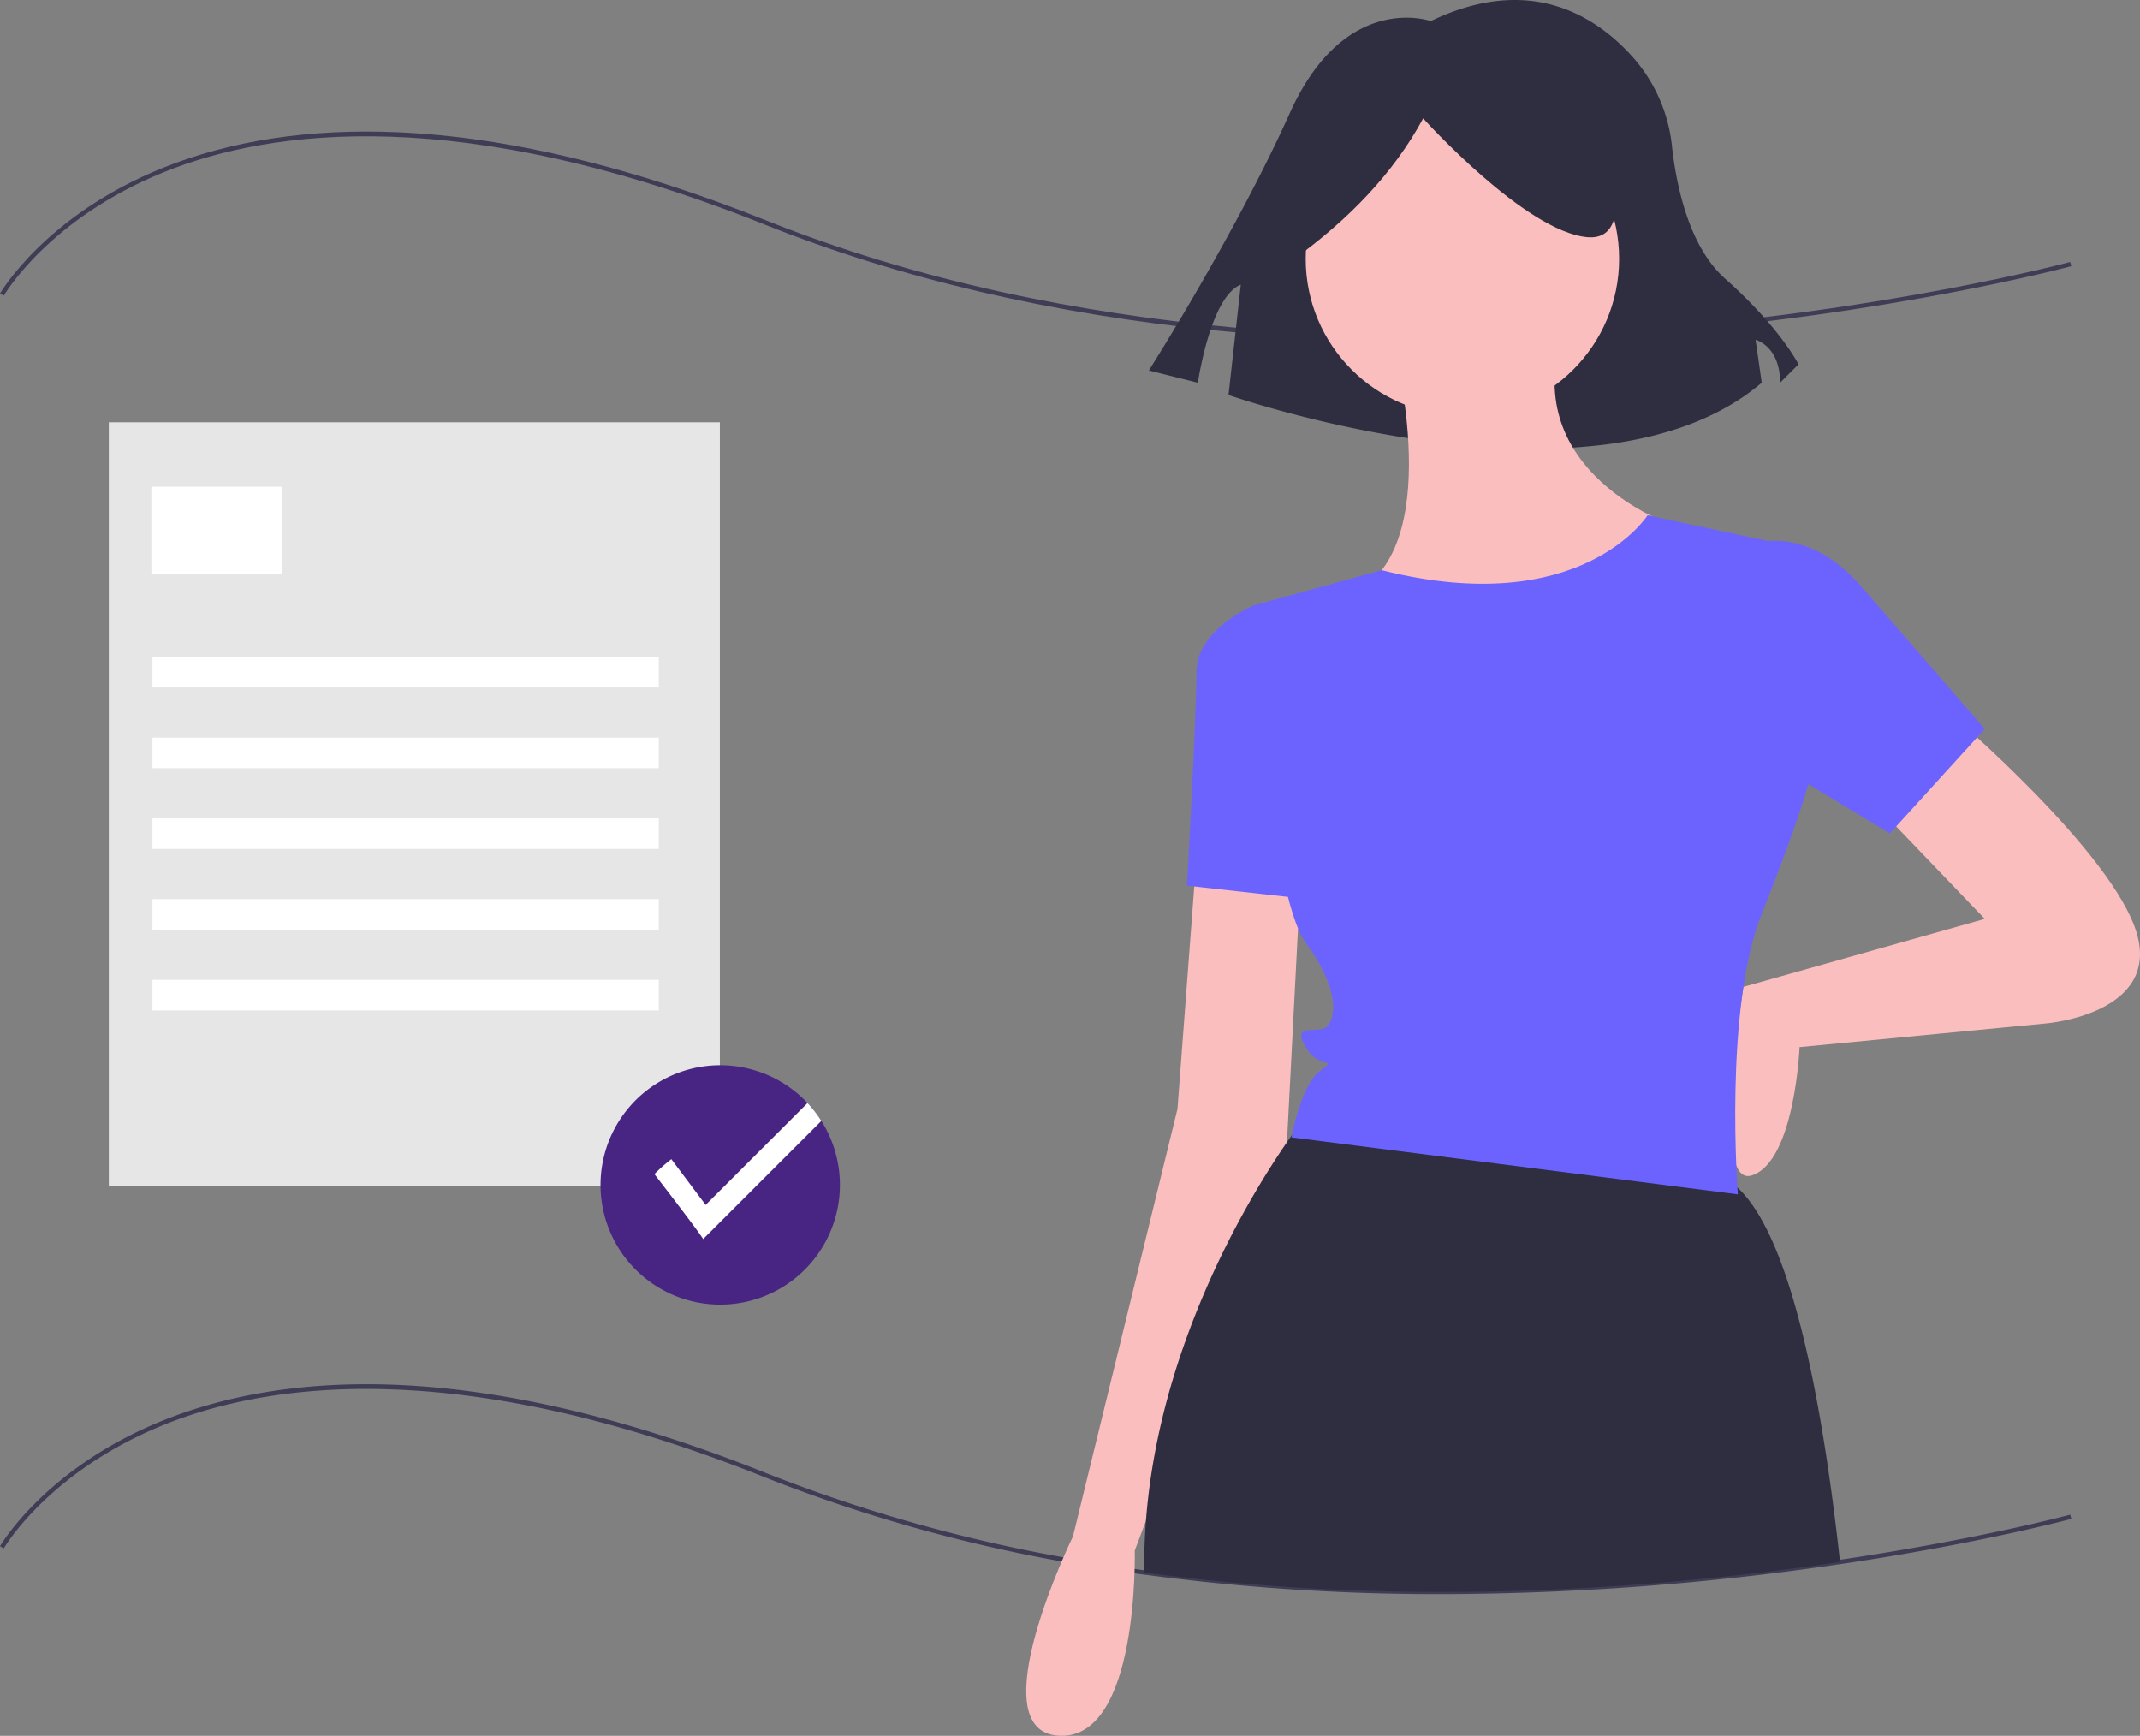 <svg xmlns="http://www.w3.org/2000/svg" width="628" height="509.377" viewBox="0 0 628 509.377"><rect x="0" y="0" width="628" height="509.377" fill="#808080" stroke="none"/><defs><style>.a{fill:#3f3d56;}.b{fill:#2f2e41;}.c{fill:#fbbebe;}.d{fill:#6c63ff;}.e{fill:#e6e6e6;}.f{fill:#fff;}.g{fill:#492583;}</style></defs><path class="a" d="M614.923,708.547a643.591,643.591,0,0,1-87.4-5.727c-.946-.121-1.9-.256-2.857-.4-7.111-1.011-14.225-2.167-21.142-3.436a456.66,456.66,0,0,1-87.238-24.711c-89.058-35.624-145.053-28.042-176.344-15.409-33.863,13.672-46.881,36.041-47.008,36.265l-1.114-.632c.129-.228,13.314-22.929,47.548-36.782,20.072-8.122,43.357-11.671,69.213-10.553,32.275,1.4,68.673,10.119,108.181,25.922a455.421,455.421,0,0,0,86.993,24.641c6.9,1.265,14,2.419,21.1,3.428.948.141,1.9.275,2.841.4,78.528,10.8,154.285,4.288,204.01-3.078,40.986-6.072,67.363-13.17,67.625-13.241l.335,1.236c-.262.071-26.705,7.189-67.773,13.272a807.533,807.533,0,0,1-116.965,8.808Z" transform="translate(-191.818 -240.758)"/><path class="a" d="M615.01,230.707c-22.577,0-44.557-1.056-65.764-3.168-48.73-4.853-93.465-15.324-132.962-31.123-89.058-35.624-145.053-28.043-176.344-15.409-33.863,13.671-46.881,36.04-47.008,36.264l-1.114-.632c.129-.228,13.314-22.929,47.548-36.781,20.072-8.122,43.357-11.673,69.213-10.553,32.276,1.4,68.673,10.119,108.181,25.922,89.2,35.68,188.455,37.082,256.014,31.979C746,221.673,798.8,207.514,799.325,207.371l.335,1.236c-.525.143-53.421,14.33-126.763,19.874C653.262,229.965,633.925,230.707,615.01,230.707Z" transform="translate(-191.818 -130.498)"/><path class="b" d="M712.817,125.112s-25.179-8.992-41.366,26.978-41.366,75.537-41.366,75.537l14.388,3.6s3.6-25.179,12.589-28.776l-3.6,32.373s107.911,37.769,156.47-3.6l-1.8-12.589s7.194,1.8,7.194,12.589l5.4-5.4s-5.4-10.791-21.582-25.179c-10.624-9.444-14.275-27.41-15.53-38.643A46.762,46.762,0,0,0,772.85,136.54C762.093,124.074,742.493,110.824,712.817,125.112Z" transform="translate(-292.942 -118.919)"/><path class="c" d="M916.837,391.56s47.382,40.414,54.349,64.1-26.478,26.478-26.478,26.478l-72.466,6.968s-1.394,33.446-13.936,37.627-2.546-55.308-2.546-55.308l70.831-19.946-32.052-33.446Z" transform="translate(-344.142 -181.827)"/><path class="c" d="M633.265,445.907l-5.574,73.86L597.032,645.188s-27.871,57.137-4.181,58.53,22.3-54.349,22.3-54.349l44.594-118.454,4.181-80.828Z" transform="translate(-282.148 -194.367)"/><ellipse class="c" cx="45.988" cy="45.988" rx="45.988" ry="45.988" transform="translate(383.169 29.962)"/><path class="c" d="M718.194,246.635s16.723,59.924-9.755,75.253,66.892,26.478,91.976-19.51c0,0-44.594-15.329-32.052-55.743Z" transform="translate(-309.94 -148.388)"/><path class="d" d="M672.5,352.681l-8.361-2.787s-16.723,6.968-16.723,19.51-2.787,62.711-2.787,62.711l37.627,4.181Z" transform="translate(-296.297 -172.213)"/><path class="b" d="M832.511,676.094c-51.445,7.621-126.426,13.775-204.185,3.08-.006-.769-.006-1.518-.006-2.248q0-6.523.5-12.9c3.983-52.335,30.945-95.967,41.378-111.087.525-.769,1.012-1.46,1.447-2.075,1.684-2.363,2.664-3.612,2.664-3.612s80.827-1.319,122.634,15.4a17.982,17.982,0,0,1,5.444,3.561C817.974,580.6,827.132,627.3,832.511,676.094Z" transform="translate(-292.534 -217.746)"/><path class="d" d="M852.26,327.473s18.117-9.755,36.233,11.149l36.233,41.807-27.872,30.659L843.9,379.035Z" transform="translate(-342.276 -166.515)"/><path class="b" d="M684.6,201.6c16.28-11.782,29.458-25.353,38.176-41.5,0,0,29.877,33.2,48.135,34.856s1.66-39.836,1.66-39.836l-33.2-8.3-31.537,3.32-24.9,16.6Z" transform="translate(-305.137 -125.358)"/><path class="d" d="M785.655,315.474s-19.5,30.835-78.037,16.114L674.4,340.737l-4.415,1.216s4.181,83.615,15.329,98.944,8.361,23.691,5.574,25.084-9.755-1.393-5.574,5.574,9.755,2.787,4.181,6.968-8.361,19.51-8.361,19.51l131,16.723s-4.181-54.349,6.968-82.221,13.936-39.02,13.936-39.02l-8.361-69.679Z" transform="translate(-302.148 -164.271)"/><rect class="e" width="179.317" height="224.147" transform="translate(31.938 123.921)"/><rect class="f" width="38.425" height="25.617" transform="translate(44.426 142.813)"/><rect class="f" width="148.577" height="8.966" transform="translate(44.747 192.766)"/><rect class="f" width="148.577" height="8.966" transform="translate(44.747 216.462)"/><rect class="f" width="148.577" height="8.966" transform="translate(44.747 240.158)"/><rect class="f" width="148.577" height="8.966" transform="translate(44.747 263.853)"/><rect class="f" width="148.577" height="8.966" transform="translate(44.747 287.548)"/><path class="g" d="M491.154,560.426a35.124,35.124,0,1,1-5.444-18.816A35.124,35.124,0,0,1,491.154,560.426Z" transform="translate(-244.675 -212.677)"/><path class="f" d="M490.455,544.94l-34.672,34.666c-2.179-3.374-14.32-19.052-14.32-19.052a49.119,49.119,0,0,1,4.97-4.387L456.5,569.59l29.895-29.895a35.083,35.083,0,0,1,4.06,5.245Z" transform="translate(-249.42 -216.007)"/></svg>
